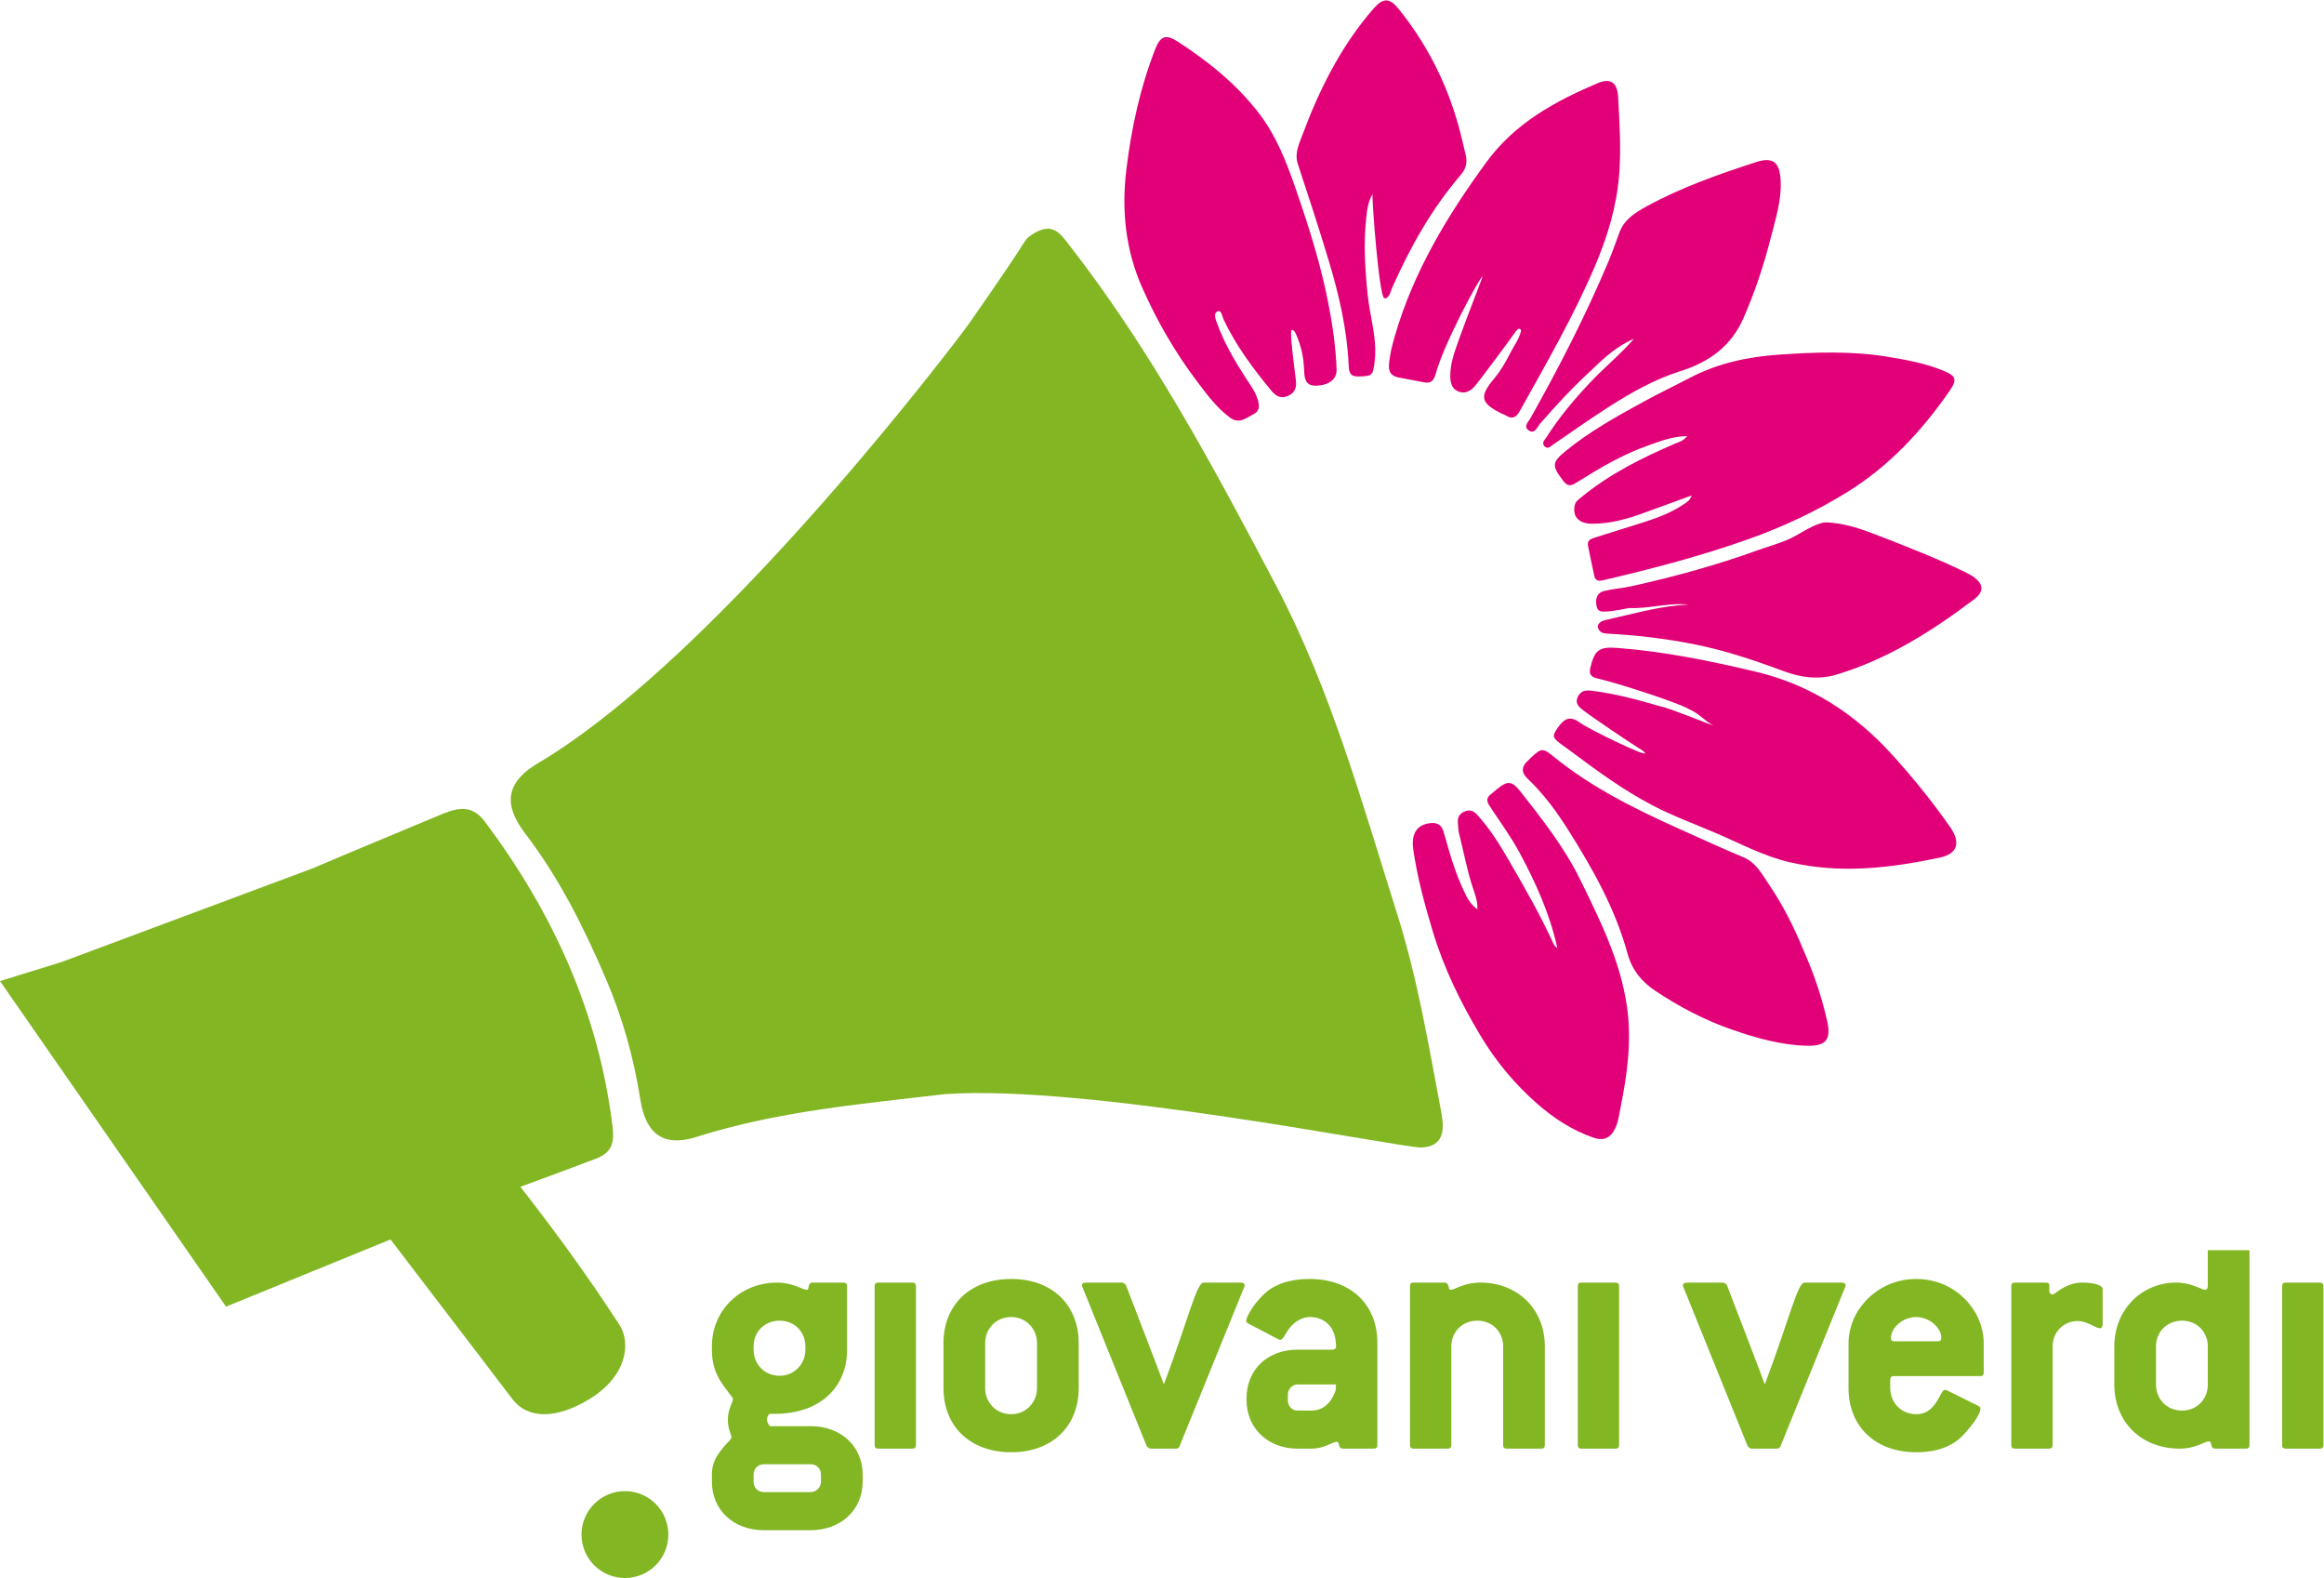<?xml version="1.0" encoding="UTF-8" standalone="no"?>
<!-- Created with Inkscape (http://www.inkscape.org/) -->

<svg
    xmlns:inkscape="http://www.inkscape.org/namespaces/inkscape"
    xmlns:sodipodi="http://sodipodi.sourceforge.net/DTD/sodipodi-0.dtd"
    xmlns:svg="http://www.w3.org/2000/svg"
    version="1.1"
    id="svg998"
    xml:space="preserve"
    width="286.267"
    height="194.32"
    viewBox="0 0 286.267 194.32"
    sodipodi:docname="Logo_Juenge_Gruene_IT_white.svg"
    inkscape:version="1.1.2 (0a00cf5339, 2022-02-04)"
    xmlns="http://www.w3.org/2000/svg"><defs
     id="defs1002" />
    <sodipodi:namedview
        id="namedview1000"
        pagecolor="#ffffff"
        bordercolor="#666666"
        borderopacity="1.0"
        inkscape:pageshadow="2"
        inkscape:pageopacity="0.0"
        inkscape:pagecheckerboard="0"
        showgrid="false"
        inkscape:zoom="0.83800189"
        inkscape:cx="58.472422"
        inkscape:cy="84.128688"
        inkscape:window-width="1280"
        inkscape:window-height="656"
        inkscape:window-x="0"
        inkscape:window-y="0"
        inkscape:window-maximized="1"
        inkscape:current-layer="g1004"/>
    <g
        id="g1004"
        inkscape:groupmode="layer"
        inkscape:label="ink_ext_XXXXXX"
        transform="matrix(1.333,0,0,-1.333,0,194.32)"><g
       id="g1006"
       transform="scale(0.1)"
       inkscape:export-filename="/home/cyrill/Downloads/g1006.png"
       inkscape:export-xdpi="739.31"
       inkscape:export-ydpi="739.31"><path
         d="m 758.652,95.398 c 0,5.704 -4.015,9.723 -9.711,9.723 h -42.863 c -5.699,0 -9.719,-4.019 -9.719,-9.723 v -6.359 c 0,-5.688 4.02,-9.707 9.719,-9.707 h 42.863 c 5.356,0 9.711,4.359 9.711,9.707 z M 744.254,213.961 c 0,13.41 -10.047,23.777 -23.781,23.777 -14.063,0 -24.114,-10.367 -24.114,-23.777 v -3 c 0,-13.402 10.051,-24.121 24.114,-24.121 13.394,0 23.781,10.719 23.781,24.121 z m 4.687,-169.801 h -42.863 c -28.812,0 -48.238,19.09 -48.238,44.879 v 6.359 c 0,12.731 5.699,19.434 12.398,27.461 3.352,3.692 5.688,5.36 5.688,7.379 0,2.012 -3.344,7.043 -3.344,16.071 0,9.711 4.684,16.07 4.684,18.773 0,0.988 -0.328,1.66 -1,2.328 -8.039,11.059 -18.426,21.102 -18.426,43.551 v 3 c 0,33.5 26.461,58.949 60.289,58.949 14.738,0 23.441,-6.691 27.465,-6.691 2.676,0 0.332,6.691 5.351,6.691 h 28.477 c 2.004,0 3.344,-1 3.344,-3.351 v -58.598 c 0,-35.172 -25.453,-59.281 -66.645,-59.281 h -5.023 c -1.676,-1.68 -2.344,-3.348 -2.344,-5.371 0,-2 1,-4.028 2.672,-6.02 h 37.515 c 28.801,0 48.227,-19.09 48.227,-44.891 v -6.359 c 0,-25.789 -19.758,-44.879 -48.227,-44.879"
         style="fill:#82b623;fill-opacity:1;fill-rule:nonzero;stroke:none"
         id="path1008" /><path
        d="M 843.055,119.52 H 811.57 c -2.343,0 -3.347,1.011 -3.347,3.339 v 146.7 c 0,2.351 1.004,3.351 3.347,3.351 h 31.485 c 2.011,0 3.343,-1 3.343,-3.351 v -146.7 c 0,-2.328 -1,-3.339 -3.343,-3.339"
        style="fill:#82b623;fill-opacity:1;fill-rule:nonzero;stroke:none"
        id="path1010"/><path
        d="m 958.27,216.988 c 0,13.391 -10.387,24.121 -23.778,24.121 -14.07,0 -24.121,-10.73 -24.121,-24.121 v -41.539 c 0,-13.398 10.051,-24.117 24.121,-24.117 13.391,0 23.778,10.719 23.778,24.117 z M 934.492,116.18 c -37.851,0 -62.637,23.781 -62.637,59.269 v 41.539 c 0,35.5 24.786,59.274 62.637,59.274 37.504,0 62.289,-23.774 62.289,-59.274 v -41.539 c 0,-35.488 -24.785,-59.269 -62.289,-59.269"
        style="fill:#82b623;fill-opacity:1;fill-rule:nonzero;stroke:none"
        id="path1012"/><path
        d="m 1089.89,121.531 c -0.67,-1.34 -1.67,-2.011 -3.01,-2.011 h -24.11 c -1.01,0.332 -2.02,1.011 -3.02,2.011 l -59.28,146.688 c -0.34,0.679 -0.673,1.34 -0.673,2.019 0,1.672 1.343,2.672 3.683,2.672 h 33.83 c 1,-0.328 2.01,-1 3.01,-2 15.75,-41.191 27.8,-72.019 35.17,-92.101 23.11,61.621 30.14,94.101 36.84,94.101 h 34.17 c 2.34,0 3.68,-1 3.68,-2.672 0,-0.679 -0.33,-1.34 -0.67,-2.019 l -59.62,-146.688"
        style="fill:#82b623;fill-opacity:1;fill-rule:nonzero;stroke:none"
        id="path1014"/><path
        d="m 1199.11,178.809 c -5.02,0 -9.04,-4.36 -9.04,-9.379 v -5.032 c 0,-5.687 3.68,-9.707 9.04,-9.707 h 12.73 c 10.38,0 18.09,6.36 22.44,18.75 0,0 0,1.668 0.33,5.368 z m 70.34,-59.289 h -28.47 c -5.02,0 -2.68,6.371 -5.69,6.371 -3.69,0 -11.4,-6.371 -23.45,-6.371 h -12.73 c -27.8,0 -47.22,19.089 -47.22,44.878 v 1.672 c 0,26.461 19.42,44.891 47.22,44.891 h 32.16 c 2.01,0 3.34,1 3.34,3 v 0.668 l -0.33,4.019 c -1.34,13.743 -10.39,22.461 -24.12,22.461 -6.02,0 -13.39,-3.699 -18.42,-10.058 -4.68,-6.031 -6.02,-11.051 -8.7,-11.051 -0.67,0 -1.34,0.332 -2.02,0.672 l -27.45,14.398 c -1.34,0.668 -2.02,1.68 -2.02,2.34 0,2.68 4.69,13.399 16.08,24.449 10.05,9.723 24.45,14.403 42.53,14.403 37.85,0 62.63,-23.442 62.63,-58.942 v -94.461 c 0,-2.328 -1,-3.339 -3.34,-3.339"
        style="fill:#82b623;fill-opacity:1;fill-rule:nonzero;stroke:none"
        id="path1016"/><path
        d="m 1424.18,119.52 h -31.82 c -2.35,0 -3.35,1.011 -3.35,3.339 v 91.102 c 0,13.41 -10.05,23.777 -23.78,23.777 -14.07,0 -24.12,-10.367 -24.12,-23.777 v -91.102 c 0,-2.328 -1,-3.339 -3.35,-3.339 h -31.48 c -2.34,0 -3.35,1.011 -3.35,3.339 v 146.7 c 0,2.351 1.01,3.351 3.35,3.351 h 28.47 c 5.03,0 3.01,-6.691 5.7,-6.691 4.01,0 12.05,6.691 27.46,6.691 34.16,0 59.61,-24.109 59.61,-58.949 v -91.102 c 0,-2.328 -1,-3.339 -3.34,-3.339"
        style="fill:#82b623;fill-opacity:1;fill-rule:nonzero;stroke:none"
        id="path1018"/><path
        d="m 1492.84,119.52 h -31.5 c -2.33,0 -3.34,1.011 -3.34,3.339 v 146.7 c 0,2.351 1.01,3.351 3.34,3.351 h 31.5 c 2.01,0 3.34,-1 3.34,-3.351 v -146.7 c 0,-2.328 -1.02,-3.339 -3.34,-3.339"
        style="fill:#82b623;fill-opacity:1;fill-rule:nonzero;stroke:none"
        id="path1020"/><path
        d="m 1645.22,121.531 c -0.66,-1.34 -1.68,-2.011 -3.01,-2.011 h -24.13 c -0.99,0.332 -2.01,1.011 -3,2.011 l -59.28,146.688 c -0.34,0.679 -0.67,1.34 -0.67,2.019 0,1.672 1.34,2.672 3.68,2.672 h 33.82 c 1.02,-0.328 2.01,-1 3.03,-2 15.73,-41.191 27.79,-72.019 35.14,-92.101 23.14,61.621 30.16,94.101 36.86,94.101 h 34.17 c 2.33,0 3.67,-1 3.67,-2.672 0,-0.679 -0.33,-1.34 -0.67,-2.019 l -59.61,-146.688"
        style="fill:#82b623;fill-opacity:1;fill-rule:nonzero;stroke:none"
        id="path1022"/><path
        d="m 1793.93,222 c 0,9.051 -11.06,19.109 -23.12,19.109 -12.73,0 -23.45,-10.058 -23.45,-19.429 0,-2.032 1.01,-3.032 3.36,-3.032 h 39.84 c 2.35,0 3.37,1 3.37,3.352 z m 35.82,-35.488 h -79.7 c -2.35,0 -3.35,-1.024 -3.35,-3.352 v -7.711 c 0,-13.398 10.04,-24.117 24.11,-24.117 9.72,0 15.73,5.379 21.45,16.078 2.01,4.031 3.33,6.371 5.01,6.371 0.68,0 1.02,0 1.68,-0.34 l 29.14,-14.402 c 1.33,-0.668 2,-1.68 2,-2.68 0,-3.679 -5.03,-12.718 -16.41,-24.789 -9.71,-10.039 -24.11,-15.39 -42.87,-15.39 -37.84,0 -62.64,23.781 -62.64,59.269 v 41.539 c 0,10.383 3.37,21.762 9.38,30.801 12.08,18.09 31.5,28.473 53.26,28.473 21.45,0 41.2,-10.383 52.92,-28.473 6.02,-9.039 9.37,-20.418 9.37,-30.801 v -27.136 c 0,-2.34 -0.99,-3.34 -3.35,-3.34"
        style="fill:#82b623;fill-opacity:1;fill-rule:nonzero;stroke:none"
        id="path1024"/><path
        d="m 1940.63,230.711 c -4.36,0 -11.4,6.699 -20.78,6.699 -13.06,0 -23.1,-10.379 -23.1,-23.449 v -91.102 c 0,-2.328 -1.02,-3.339 -3.34,-3.339 h -31.5 c -2.34,0 -3.34,1.011 -3.34,3.339 v 146.7 c 0,2.351 1,3.351 3.34,3.351 h 28.47 c 2.35,0 3.35,-0.66 3.35,-3.019 v -4.692 c 0,-2 1.01,-3 3.02,-3.34 l 2.01,1 c 8.71,6.7 16.74,10.051 25.44,10.051 11.74,0 18.78,-2.672 18.78,-6.019 v -32.493 c 0,-2.339 -1.01,-3.687 -2.35,-3.687"
        style="fill:#82b623;fill-opacity:1;fill-rule:nonzero;stroke:none"
        id="path1026"/><path
        d="m 2040.18,178.809 c 0,-13.727 -10.04,-24.118 -23.78,-24.118 -14.05,0 -24.11,10.391 -24.11,24.118 v 35.152 c 0,13.41 10.06,23.777 24.11,23.777 13.74,0 23.78,-10.367 23.78,-23.777 z m -2.34,87.41 c -3.69,0 -12.39,6.691 -26.8,6.691 -32.15,0 -57.26,-25.121 -57.26,-58.949 v -35.152 c 0,-35.168 25.45,-59.289 60.28,-59.289 15.06,0 23.11,6.71 27.14,6.71 3.33,0 0.66,-6.71 5.69,-6.71 h 28.47 c 2.33,0 3.34,1.011 3.34,3.339 v 179.973 h -38.52 v -32.941 c 0,-2.34 -1.01,-3.672 -2.34,-3.672"
        style="fill:#82b623;fill-opacity:1;fill-rule:nonzero;stroke:none"
        id="path1028"/><path
        d="m 2143.68,119.52 h -31.49 c -2.34,0 -3.35,1.011 -3.35,3.339 v 146.7 c 0,2.351 1.01,3.351 3.35,3.351 h 31.49 c 2.01,0 3.34,-1 3.34,-3.351 v -146.7 c 0,-2.328 -1,-3.339 -3.34,-3.339"
        style="fill:#82b623;fill-opacity:1;fill-rule:nonzero;stroke:none"
        id="path1030"/><path
        d="M 617.602,40.129 C 617.602,17.961 599.648,0 577.488,0 555.32,0 537.359,17.961 537.359,40.129 c 0,22.16 17.961,40.121 40.129,40.121 22.16,0 40.114,-17.961 40.114,-40.121"
        style="fill:#82b623;fill-opacity:1;fill-rule:nonzero;stroke:none"
        id="path1032"/><path
        d="m 873.195,447.02 c 130.495,9.269 415.985,-48.7 439.735,-49.329 21.58,0.52 21.86,16.93 19.04,31.899 -11.62,61.578 -21.95,123.824 -40.68,183.16 -32.48,102.914 -61.37,207.641 -111.86,303.578 -57.57,109.382 -115.92,218.532 -192.856,316.962 -6.695,8.56 -13.336,17.67 -28.082,10.63 -4.297,-2.38 -8.832,-4.9 -11.398,-8.99 -17.016,-27.11 -54.426,-79.98 -54.426,-79.98 0,0 -224.613,-300.938 -395.703,-402.356 -36.832,-21.832 -26.16,-45.785 -10.953,-65.774 31.211,-41.027 53.539,-85.941 73.625,-132.66 15.41,-35.844 25.801,-72.652 31.937,-111.351 4.063,-25.61 15.516,-46.887 52.293,-35.239 75.223,23.821 152.426,30.321 229.328,39.45"
        style="fill:#82b623;fill-opacity:1;fill-rule:nonzero;stroke:none"
        id="path1034"/><path
        d="m 1559.08,1054.88 c -13.9,-0.16 -24.98,-4.77 -36.06,-8.64 -23.57,-8.23 -44.97,-20.95 -66.02,-34.15 -5.43,-3.41 -8.36,-3.98 -12.7,1.76 -10.27,13.61 -10.49,16.63 2.46,27.22 22.02,18.02 46.78,31.8 71.61,45.38 14.08,7.7 28.59,14.62 42.81,22.08 25.82,13.55 53.53,19.6 82.4,21.59 33.85,2.33 67.66,3.56 101.31,-2.02 16.97,-2.81 33.9,-5.93 49.99,-12.4 13,-5.23 14.08,-8.38 6.22,-19.7 -25.57,-36.79 -55.69,-69.04 -94.05,-92.8 -28.63,-17.735 -58.92,-31.911 -90.74,-43.27 -44.1,-15.742 -89.22,-27.481 -134.71,-38.153 -4.82,-1.132 -7.39,-0.398 -8.42,4.27 -2,9.105 -3.82,18.254 -5.71,27.383 -1.07,5.203 2.65,6.566 6.38,7.746 15.3,4.844 30.63,9.57 45.93,14.433 12.84,4.086 25.37,8.938 36.58,16.61 2.55,1.75 5.4,3.398 6.88,7.841 -15.64,-5.708 -30.49,-11.13 -45.35,-16.54 -15.18,-5.528 -30.68,-9.665 -46.96,-9.571 -12.34,0.074 -18.21,7.043 -15.65,17.418 0.82,3.305 3.12,4.684 5.34,6.528 26.38,21.895 56.66,36.915 87.89,50.335 3.1,1.34 6.71,1.88 10.57,6.65"
        style="fill:#e10078;fill-opacity:1;fill-rule:nonzero;stroke:none"
        id="path1036"/><path
        d="m 1562.34,801.902 c -0.77,0.387 -1.54,0.774 -2.31,1.161 -9.69,5.652 -65.81,23.886 -83.74,27.898 -5.82,1.301 -8.32,3.629 -6.64,10.309 4.09,16.253 8.08,19.23 25.16,17.921 43.2,-3.3 85.42,-11.918 127.5,-21.906 50.38,-11.957 91.37,-38.453 125.92,-76.453 19.29,-21.219 37.21,-43.391 53.65,-66.828 10.23,-14.582 7.2,-24.988 -9.53,-28.535 -45.97,-9.742 -92.14,-15.102 -138.82,-4.164 -23.57,5.523 -44.75,16.914 -66.71,26.343 -20.09,8.625 -40.68,16.118 -60.1,26.278 -27.24,14.254 -51.85,32.441 -76.38,50.754 -1.88,1.398 -3.77,2.769 -5.68,4.117 -10.41,7.351 -10.83,8.773 -4.97,17.004 6.76,9.488 12.17,10.492 21.18,3.789 6.79,-5.063 58.45,-30.289 59.22,-27.727 0.35,1.184 -4.84,4.282 -5.6,4.657 -7.83,4.882 -42.41,28.105 -51.6,35.164 -3.84,2.949 -7.83,6.39 -4.83,12.488 2.71,5.484 7.2,6.156 12.47,5.531 21.71,-2.578 42.71,-8.34 63.63,-14.41 7.12,-1.043 43.2,-15.863 49.2,-17.816 -7.59,3.988 -13.18,10.82 -21.02,14.425"
        style="fill:#e10078;fill-opacity:1;fill-rule:nonzero;stroke:none"
        id="path1038"/><path
        d="m 1197.4,1107.18 c 0.81,-6.43 0.02,-12 -7.17,-15.13 -7.3,-3.18 -11.78,0.37 -15.86,5.33 -16.71,20.3 -32.39,41.3 -43.68,65.26 -1.37,2.9 -1.9,8.93 -5.39,7.55 -4.38,-1.73 -2.01,-7.26 -0.69,-10.93 6.38,-17.68 15.73,-33.83 25.86,-49.58 4.1,-6.37 8.78,-12.43 11.32,-19.69 1.94,-5.55 3.06,-11.58 -3.18,-14.68 -6.64,-3.31 -13.23,-9.68 -21.7,-3.54 -12.5,9.05 -21.45,21.38 -30.59,33.43 -20.36,26.84 -37.07,55.84 -50.76,86.66 -15.62,35.16 -19.28,71.84 -14.69,109.56 4.62,38.02 12.7,75.26 26.69,111.07 4.67,11.95 9.95,13.83 20.36,7.1 28.55,-18.48 54.81,-39.54 75.65,-66.76 15.66,-20.45 24.86,-43.95 33.24,-68.03 12.29,-35.32 23.64,-70.87 30.74,-107.63 3.88,-20.03 6.82,-40.22 7.55,-60.63 0.33,-9.24 -7.03,-14.81 -19.41,-15.06 -8.8,-0.17 -10.25,6.05 -10.51,13.05 -0.11,2.88 -0.41,5.76 -0.63,8.64 -0.92,9.26 -3.38,18.1 -7.29,26.53 -0.76,1.64 -1.93,3.53 -3.66,3.21 -2.09,-0.38 2.08,-31.96 3.8,-45.73"
        style="fill:#e10078;fill-opacity:1;fill-rule:nonzero;stroke:none"
        id="path1040"/><path
        d="m 1365.2,617.816 c 0.35,7.883 -2.45,14.403 -4.53,20.821 -5.23,16.16 -8.22,32.84 -12.42,49.234 -0.79,3.074 -0.74,6.367 -1.04,9.563 -0.45,4.843 1.03,8.382 5.89,10.515 4.81,2.11 8.31,1 11.7,-2.66 12,-12.945 21.14,-27.91 29.9,-43.043 14.49,-25.012 28.88,-50.094 40.89,-76.445 0.68,-1.488 1.95,-2.711 3.47,-3.746 -6.86,31.269 -19.77,59.968 -34.84,87.941 -8.22,15.242 -18.46,29.059 -27.87,43.449 -3.24,4.961 -2.38,7.871 1.8,10.996 1.87,1.399 3.56,3.032 5.38,4.5 9.76,7.891 13.73,7.438 21.53,-2.48 20.21,-25.691 40.49,-51.481 54.96,-80.914 18.42,-37.481 37.18,-75.074 43.33,-117.09 4.62,-31.602 0.46,-62.859 -5.86,-93.855 -1.21,-5.961 -1.85,-12.071 -4.32,-17.813 -4.31,-10.039 -10.75,-13.449 -20.88,-9.93 -19.59,6.813 -36.75,18.02 -52.14,31.563 -20.68,18.199 -38.2,39.348 -52.32,62.996 -18.14,30.391 -33.64,61.895 -43.91,96.137 -7.49,24.968 -14.34,49.879 -17.98,75.668 -1.87,13.265 2.59,21.593 13.35,23.765 6.87,1.387 12.52,0.328 14.84,-8.035 5.25,-18.855 10.57,-37.723 19.17,-55.437 2.81,-5.778 5.69,-11.442 11.9,-15.7"
        style="fill:#e10078;fill-opacity:1;fill-rule:nonzero;stroke:none"
        id="path1042"/><path
        d="m 1400.39,1151.24 c -1.01,-1.83 -33.45,-45.7 -37.97,-50.65 -4.01,-4.39 -8.92,-6.87 -14.87,-4.45 -6.06,2.48 -7.27,8.02 -7.38,13.77 -0.23,12.23 4.22,23.52 8.15,34.72 5.98,17.04 20.94,54.75 21.65,57.89 -3.65,-2.81 -35.49,-61.74 -43.45,-90.57 -1.63,-5.91 -4.43,-8.54 -10.51,-7.38 -8.02,1.54 -16.06,2.97 -24.07,4.58 -6.08,1.22 -8.88,4.94 -8.46,11.26 0.62,9.38 2.97,18.41 5.57,27.34 17.19,59.12 48.33,110.7 84.41,160.09 26.44,36.2 63.2,56.18 102.67,73 12.41,5.29 18.46,0.55 19.18,-13.12 1.24,-23.59 2.77,-47.15 0.95,-70.79 -2.27,-29.46 -10.63,-57.32 -22.11,-84.32 -19.79,-46.56 -45.12,-90.26 -69.65,-134.38 -3.44,-6.17 -7.1,-8.1 -13.24,-4.13 -1.21,0.78 -2.7,1.11 -4.01,1.77 -19.25,9.74 -20.46,15.66 -6.44,32.31 6.05,7.18 10.63,15.25 14.84,23.57 2.98,5.89 7.02,11.24 9.07,17.61 0.5,1.56 1.68,3.68 -0.31,4.53 -1.76,0.75 -2.75,-1.58 -4.02,-2.65"
        style="fill:#e10078;fill-opacity:1;fill-rule:nonzero;stroke:none"
        id="path1044"/><path
        d="m 1666.81,579.391 c 9.22,-20.895 16.58,-42.418 21.6,-64.711 3.81,-16.879 -0.78,-23.34 -18.02,-22.985 -24.13,0.496 -47.23,7.043 -69.84,14.887 -25.2,8.734 -48.66,20.973 -70.91,35.84 -12.86,8.59 -21.55,19.418 -25.59,34.156 -11.33,41.336 -31.95,78.149 -54.67,114.082 -10.98,17.371 -22.93,33.742 -37.86,47.879 -5.93,5.609 -5.64,11.078 0.33,16.457 1.09,0.977 2.02,2.117 3.1,3.102 9.32,8.488 10.57,8.992 20.44,0.945 35.43,-28.91 75.99,-48.805 117.29,-67.43 19.43,-8.761 38.83,-17.605 58.48,-25.859 11.5,-4.828 16.78,-15.231 23.07,-24.43 13.22,-19.328 23.67,-40.261 32.58,-61.933"
        style="fill:#e10078;fill-opacity:1;fill-rule:nonzero;stroke:none"
        id="path1046"/><path
        d="m 1687.17,975.176 c 18.18,-0.492 34.92,-6.84 51.48,-13.305 25.85,-10.101 51.74,-20.18 76.72,-32.359 2.88,-1.403 5.76,-2.899 8.37,-4.735 9.2,-6.476 9.73,-13.648 0.76,-20.437 -39.04,-29.563 -80.09,-55.582 -127.53,-69.777 -16.61,-4.969 -32.88,-2.754 -48.92,3.234 -26.54,9.914 -53.39,18.887 -81.22,24.535 -26.92,5.465 -54.16,8.664 -81.57,10.074 -5.53,0.285 -8.08,2.035 -8.91,7.106 1.7,4.558 6.02,5.234 9.84,6.07 24.56,5.383 48.78,12.707 74.2,13.598 -18.56,2.152 -36.64,-4.016 -55.11,-3.086 0,0 -13.5,-2.934 -20.46,-3.219 -4.28,-0.172 -8.37,-0.734 -9.49,4.926 -1.44,7.262 0.85,12.5 6.78,13.953 8.49,2.078 17.26,2.625 25.82,4.523 39.26,8.719 77.96,19.348 115.83,32.981 9.03,3.254 18.26,5.867 27.2,9.523 11.06,4.532 20.43,12.395 32.04,15.727 1.38,0.394 1.86,0.648 4.17,0.668"
        style="fill:#e10078;fill-opacity:1;fill-rule:nonzero;stroke:none"
        id="path1048"/><path
        d="m 1262.52,1256.4 c -2.65,-23.64 -1.11,-47.19 1.28,-70.75 2.19,-21.63 9.74,-42.69 6.07,-64.97 -1.61,-9.75 -2.01,-10.44 -14.77,-10.71 -8.2,-0.18 -8.59,4.91 -8.87,10.92 -1.54,32.89 -8.91,64.72 -18.39,96.05 -9.04,29.89 -18.7,59.6 -28.52,89.24 -3.21,9.7 0.88,18.01 3.93,26.22 15.74,42.37 35.7,82.49 65.59,116.97 9.25,10.68 15.06,10.74 23.84,-0.16 25.8,-32.05 44.05,-68.02 55.07,-107.64 2.51,-8.99 4.52,-18.11 6.71,-27.19 1.61,-6.72 0.15,-12.63 -4.4,-17.93 -26.9,-31.3 -46.87,-66.81 -63.53,-104.35 -1.69,-3.8 -2.74,-10.25 -7.2,-9.86 -4.94,0.42 -11.63,90.63 -11.01,96.21 -4.23,-7.22 -5.04,-14.63 -5.8,-22.05"
        style="fill:#e10078;fill-opacity:1;fill-rule:nonzero;stroke:none"
        id="path1050"/><path
        d="m 1470.89,1116.11 c -17.06,-15.57 -32.72,-32.47 -47.87,-49.88 -2.64,-3.02 -4.82,-10.12 -10.6,-5.9 -4.92,3.58 0.02,7.87 1.98,11.35 26.31,46.86 50.87,94.59 71.76,144.14 3.74,8.86 6.9,17.98 10.23,27.02 4.48,12.18 14.57,18.46 25.19,24.29 32.19,17.62 66.63,29.69 101.38,40.95 14.94,4.84 21.29,0.07 22.38,-15.57 1.35,-19.42 -4.72,-37.45 -9.4,-55.81 -6.36,-24.95 -14.53,-49.26 -24.86,-72.84 -11.34,-25.88 -31.65,-40.59 -58.2,-48.94 -23.74,-7.46 -45.48,-19.73 -66.39,-33.12 -17.42,-11.15 -34.29,-23.15 -51.39,-34.81 -2.38,-1.62 -4.78,-4.4 -7.66,-1.71 -3.35,3.13 -0.12,5.92 1.49,8.44 11.49,18.01 25.08,34.36 39.71,49.87 13.28,14.35 28.65,26.59 41.24,41.21 -15.08,-6.39 -27.27,-17.22 -38.99,-28.69"
        style="fill:#e10078;fill-opacity:1;fill-rule:nonzero;stroke:none"
        id="path1052"/><path
        d="m 572.523,233.672 c -28.503,44.027 -59.367,86.449 -91.668,127.726 24.833,9.082 48.903,18.012 70.094,26.082 15.59,5.95 16.715,16.329 15.008,30.168 -12.93,104.774 -54.973,196.95 -117.73,280.883 -13.762,18.41 -28.743,11.821 -45.446,4.793 -38.246,-16.09 -76.668,-31.82 -114.816,-48.129 l -0.027,0.039 L 57.02,569.094 0,551.453 208.871,250.711 l 152.004,62.07 c 18.727,-24.601 37.496,-49.16 56.281,-73.711 18.746,-24.5 37.524,-48.968 56.157,-73.55 14.695,-19.391 41.558,-18.309 71.074,-0.399 35.554,21.578 38.539,52.481 28.136,68.551"
        style="fill:#82b623;fill-opacity:1;fill-rule:nonzero;stroke:none"
        id="path1054"/></g></g></svg>
